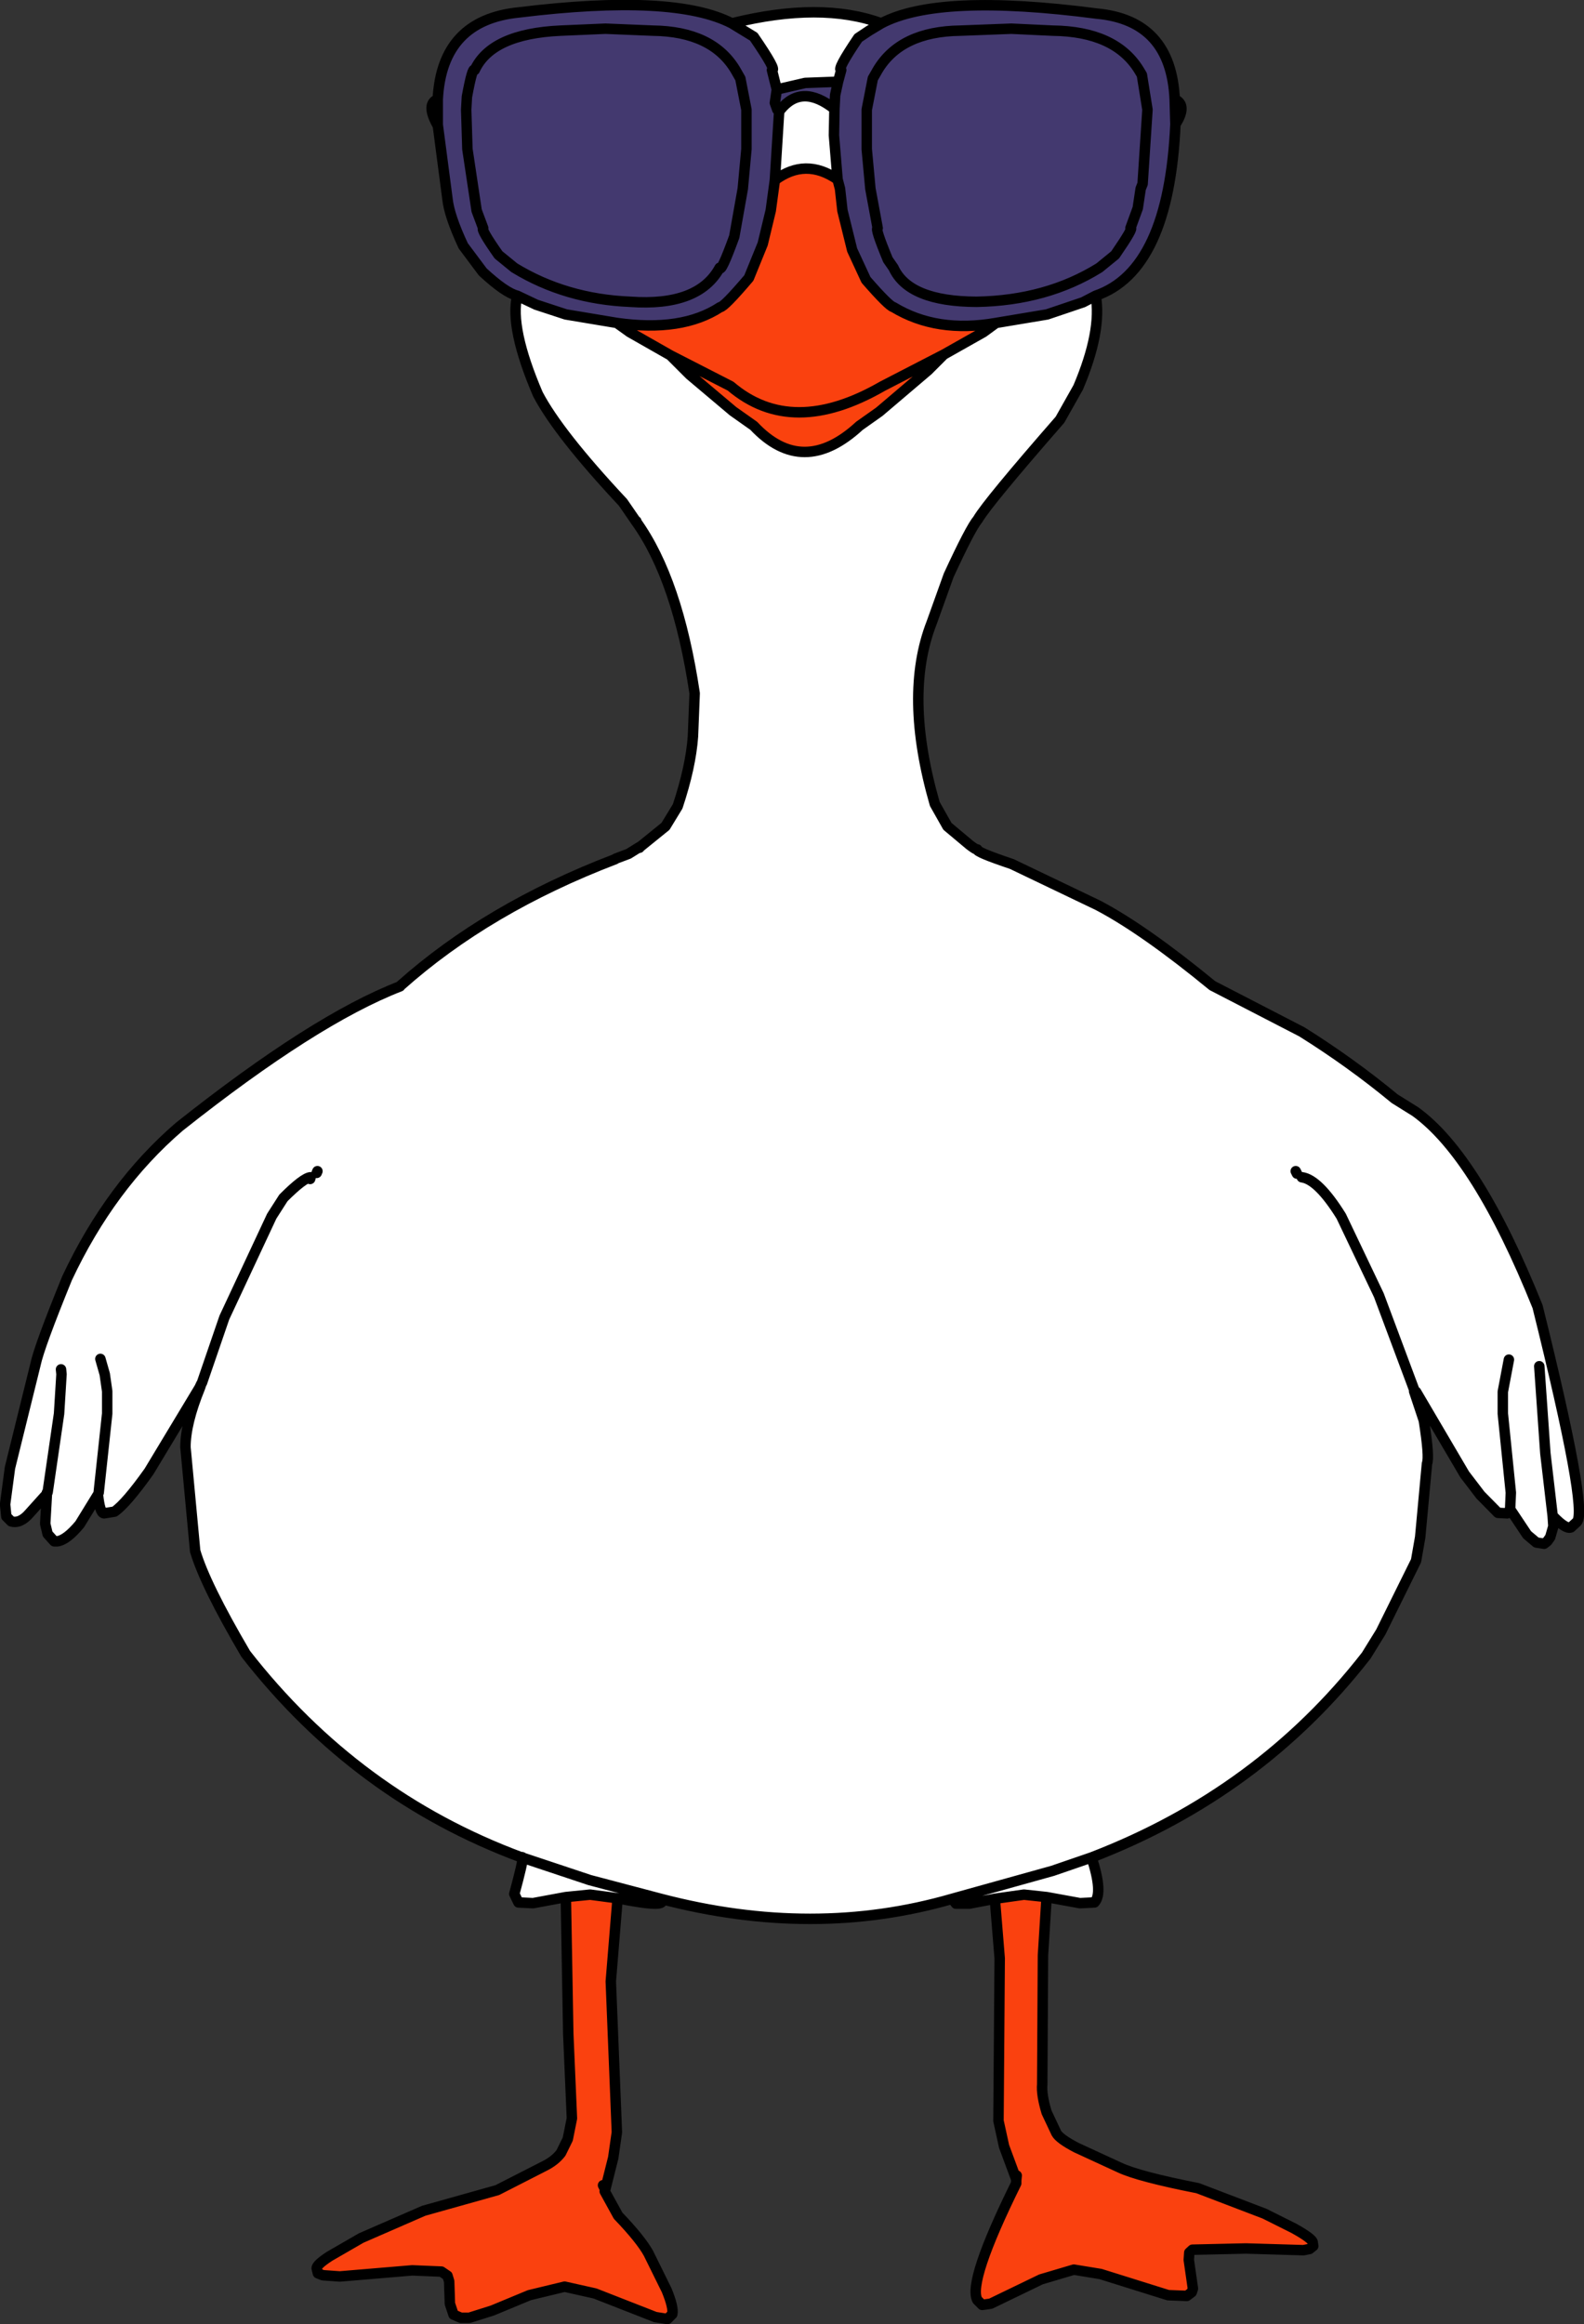 <?xml version="1.0" encoding="UTF-8" standalone="no"?>
<svg xmlns:xlink="http://www.w3.org/1999/xlink" height="477.85px" width="325.85px" xmlns="http://www.w3.org/2000/svg">
  <rect width="100%" height="100%" fill="#333333" stroke="none"/>
  <g transform="matrix(1.0, 0.0, 0.0, 1.0, 164.45, 289.3)">
    <path d="M69.85 -274.9 L70.45 -273.9 71.6 -266.75 70.6 -251.5 70.2 -250.5 69.6 -246.5 68.1 -242.4 Q68.9 -242.65 64.95 -236.9 L61.7 -234.25 Q50.85 -227.5 36.45 -227.25 22.5 -227.3 19.35 -234.25 L18.2 -235.9 Q15.5 -242.4 16.1 -242.4 L14.6 -250.5 13.85 -258.65 13.85 -266.75 15.1 -273.15 16.1 -274.9 Q20.85 -282.85 33.1 -283.0 L43.6 -283.4 52.1 -283.0 Q64.95 -282.85 69.85 -274.9 64.95 -282.85 52.1 -283.0 L43.6 -283.4 33.1 -283.0 Q20.85 -282.85 16.1 -274.9 L15.1 -273.15 13.85 -266.75 13.85 -258.65 14.6 -250.5 16.1 -242.4 Q15.5 -242.4 18.2 -235.9 L19.35 -234.25 Q22.5 -227.3 36.45 -227.25 50.85 -227.5 61.7 -234.25 L64.95 -236.9 Q68.9 -242.65 68.1 -242.4 L69.6 -246.5 70.2 -250.5 70.6 -251.5 71.6 -266.75 70.45 -273.9 69.85 -274.9 M16.85 -284.5 Q28.65 -290.75 61.2 -286.5 76.45 -285.1 77.2 -268.9 79.9 -267.7 77.35 -263.75 76.0 -233.65 60.95 -228.5 L58.35 -227.15 50.95 -224.65 40.45 -222.9 Q28.25 -220.75 19.35 -226.15 18.4 -226.35 13.7 -231.75 L10.85 -237.9 8.85 -246.0 8.35 -250.5 7.85 -252.4 7.1 -261.5 7.2 -266.9 7.35 -269.75 7.95 -272.5 7.35 -269.75 7.2 -266.9 Q0.5 -272.2 -3.9 -266.75 L-4.15 -266.65 -5.05 -252.25 -5.9 -246.0 -7.55 -239.15 -10.4 -232.15 Q-15.5 -226.15 -16.3 -226.15 -24.15 -221.0 -37.55 -222.9 L-48.05 -224.65 -54.15 -226.65 -58.05 -228.5 Q-60.5 -229.1 -65.15 -233.4 L-69.15 -238.75 Q-72.05 -244.95 -72.4 -248.4 L-74.4 -263.65 -74.55 -263.75 Q-76.85 -267.95 -74.4 -268.9 -73.55 -285.2 -57.65 -286.75 -25.8 -290.65 -13.9 -284.5 L-9.4 -281.75 Q-4.55 -274.7 -5.65 -274.9 L-4.65 -270.9 1.2 -272.25 7.95 -272.5 8.6 -274.9 Q7.6 -274.85 12.1 -281.5 L14.35 -283.0 16.85 -284.5 M77.2 -268.9 L77.35 -263.75 77.2 -268.9 M-4.15 -266.65 L-4.55 -266.75 -5.05 -268.15 -4.65 -270.9 -5.05 -268.15 -4.55 -266.75 -4.15 -266.65 M-13.15 -274.9 L-12.15 -273.15 -10.9 -266.75 -10.9 -258.65 -11.65 -250.5 -13.4 -240.65 Q-16.15 -233.1 -16.4 -234.25 -20.75 -226.25 -34.8 -227.25 -48.1 -227.8 -58.65 -234.25 L-61.9 -236.9 Q-65.6 -242.15 -65.05 -242.4 L-66.4 -246.0 -68.3 -258.65 -68.55 -266.75 -68.4 -269.4 Q-67.25 -275.65 -66.8 -274.9 -63.35 -282.35 -49.15 -283.0 L-39.9 -283.4 -30.15 -283.0 Q-17.9 -282.85 -13.15 -274.9 -17.9 -282.85 -30.15 -283.0 L-39.9 -283.4 -49.15 -283.0 Q-63.35 -282.35 -66.8 -274.9 -67.25 -275.65 -68.4 -269.4 L-68.55 -266.75 -68.3 -258.65 -66.4 -246.0 -65.05 -242.4 Q-65.6 -242.15 -61.9 -236.9 L-58.65 -234.25 Q-48.1 -227.8 -34.8 -227.25 -20.75 -226.25 -16.4 -234.25 -16.15 -233.1 -13.4 -240.65 L-11.65 -250.5 -10.9 -258.65 -10.9 -266.75 -12.15 -273.15 -13.15 -274.9 M-74.55 -263.75 L-74.4 -263.75 -74.4 -268.9 -74.4 -263.75 -74.4 -263.65 -74.4 -263.75 -74.55 -263.75" fill="#43396f" fill-rule="evenodd" stroke="none"/>
    <path d="M60.95 -228.5 Q62.25 -221.2 57.35 -209.65 L53.6 -203.0 Q38.75 -186.0 36.7 -182.5 35.2 -180.75 30.7 -171.0 L27.2 -161.25 Q21.4 -146.4 27.85 -124.0 L30.45 -119.4 35.05 -115.55 35.6 -115.15 Q36.35 -114.6 36.6 -114.65 36.25 -114.15 43.7 -111.65 L61.45 -103.15 Q70.95 -98.15 84.95 -86.65 L103.35 -77.15 Q113.5 -70.8 122.45 -63.4 L126.7 -60.75 Q139.4 -51.6 151.85 -20.65 162.25 21.2 159.95 23.6 L158.7 24.75 Q157.6 25.15 154.95 22.35 L155.1 24.5 154.45 26.75 153.85 27.6 153.2 28.1 151.6 27.85 149.7 26.25 146.2 21.0 146.2 21.05 145.6 21.85 143.7 21.75 140.1 18.1 136.85 13.85 126.85 -3.15 126.6 -3.2 126.45 -3.25 128.45 2.75 Q129.65 10.3 129.1 11.6 L127.7 26.75 126.85 31.6 119.6 46.25 116.6 51.1 Q94.6 79.35 60.1 92.6 62.5 99.95 60.7 101.85 L57.7 102.0 50.85 100.75 46.2 100.25 40.2 101.1 34.95 102.1 32.2 102.1 31.45 101.1 Q2.95 109.35 -28.55 101.1 -26.6 103.15 -37.4 101.0 L-43.05 100.25 -48.05 100.75 -54.8 102.0 -57.8 101.85 -58.65 100.1 Q-56.85 93.5 -56.95 92.65 -57.0 92.45 -57.15 92.6 -91.05 80.05 -113.9 50.75 -122.25 36.55 -124.3 29.6 L-126.3 8.25 Q-126.3 3.35 -123.3 -4.0 L-123.4 -4.0 -133.8 13.25 Q-138.5 19.85 -140.9 21.5 L-143.05 21.85 Q-143.9 21.8 -144.3 18.0 L-148.05 24.1 Q-150.75 27.35 -152.65 27.6 L-153.3 27.6 -154.65 26.1 -155.15 24.0 -154.8 17.85 -158.4 21.85 Q-160.3 24.05 -162.15 23.5 L-163.15 22.5 -163.4 20.0 -162.4 12.5 -157.15 -8.75 Q-156.4 -12.4 -150.65 -26.5 -141.75 -45.45 -127.55 -57.65 -99.75 -79.7 -82.15 -86.5 L-82.05 -86.65 Q-64.1 -102.65 -37.9 -112.65 L-37.8 -112.75 -35.15 -113.75 -32.9 -115.15 -32.8 -115.15 -27.55 -119.4 -25.05 -123.5 Q-22.35 -131.6 -21.9 -137.9 L-21.55 -146.75 Q-25.05 -170.15 -33.55 -182.0 L-33.65 -182.15 -36.3 -186.0 Q-49.55 -200.15 -53.8 -208.25 -59.65 -221.9 -58.05 -228.5 L-54.15 -226.65 -48.05 -224.65 -37.55 -222.9 -34.9 -221.0 -26.55 -216.25 -22.55 -212.25 -13.65 -204.75 -9.4 -201.75 Q0.7 -191.0 12.35 -201.75 L16.45 -204.65 26.45 -213.15 29.7 -216.4 37.85 -221.0 40.45 -222.9 50.95 -224.65 58.35 -227.15 60.95 -228.5 M-13.9 -284.5 Q4.45 -289.05 16.85 -284.5 L14.35 -283.0 12.1 -281.5 Q7.6 -274.85 8.6 -274.9 L7.95 -272.5 1.2 -272.25 -4.65 -270.9 -5.65 -274.9 Q-4.55 -274.7 -9.4 -281.75 L-13.9 -284.5 M7.2 -266.9 L7.1 -261.5 7.85 -252.4 Q1.25 -256.95 -5.05 -252.25 L-4.15 -266.65 -3.9 -266.75 Q0.5 -272.2 7.2 -266.9 M31.45 101.1 L52.1 95.35 60.1 92.6 52.1 95.35 31.45 101.1 M154.95 22.35 L153.45 9.5 152.2 -8.4 153.45 9.5 154.95 22.35 M146.2 21.05 L146.35 17.6 144.7 1.35 144.7 -3.15 145.95 -9.75 144.7 -3.15 144.7 1.35 146.35 17.6 146.2 21.05 M102.35 -48.0 L102.1 -48.5 102.35 -48.0 M126.6 -3.2 L119.2 -23.0 111.45 -39.25 Q106.75 -46.8 103.35 -47.25 106.75 -46.8 111.45 -39.25 L119.2 -23.0 126.6 -3.2 M-56.95 92.65 L-43.15 97.25 -28.55 101.1 -43.15 97.25 -56.95 92.65 M-99.3 -48.15 L-99.15 -48.5 -99.3 -48.15 M-100.65 -46.9 L-100.55 -47.25 Q-102.0 -47.15 -106.15 -43.0 L-108.55 -39.25 -118.3 -18.4 -122.9 -5.0 -118.3 -18.4 -108.55 -39.25 -106.15 -43.0 Q-102.0 -47.15 -100.55 -47.25 L-100.65 -46.9 M-154.65 17.5 L-154.8 17.6 -154.8 17.85 -154.65 17.5 -152.3 1.35 -151.8 -6.75 -151.9 -7.75 -151.8 -6.75 -152.3 1.35 -154.65 17.5 -154.8 17.85 -154.8 17.6 -154.65 17.5 M-123.4 -4.0 L-123.05 -4.75 -123.3 -4.0 -123.05 -4.75 -123.4 -4.0 M-144.15 17.6 L-142.4 1.35 -142.4 -3.25 -142.9 -6.75 -143.8 -9.9 -142.9 -6.75 -142.4 -3.25 -142.4 1.35 -144.15 17.6 M-32.8 -115.15 L-32.9 -115.0 -32.9 -115.15 -32.9 -115.0 -32.8 -115.15 M-33.55 -182.0 L-33.55 -182.15 -33.65 -182.15 -33.55 -182.15 -33.55 -182.0" fill="#ffffff" fill-rule="evenodd" stroke="none"/>
    <path d="M50.85 100.75 L50.1 112.75 49.95 139.25 Q49.75 141.35 50.85 145.0 L52.85 149.25 Q53.5 150.45 56.95 152.25 L65.85 156.35 Q69.75 158.2 81.95 160.6 L95.7 165.85 101.7 168.85 Q105.75 171.1 105.6 171.85 L105.7 172.5 104.95 173.1 103.7 173.35 91.85 173.0 80.85 173.25 80.2 173.85 80.1 175.35 80.95 181.25 80.7 182.0 79.7 182.75 75.85 182.6 61.95 178.25 56.45 177.35 49.7 179.35 39.35 184.35 37.6 184.6 36.6 183.6 Q34.6 179.85 44.6 159.6 L44.6 159.0 44.6 158.75 42.1 152.0 40.95 146.75 41.2 113.35 40.2 101.1 46.2 100.25 50.85 100.75 M-37.4 101.0 L-38.8 118.1 -37.55 149.1 -38.3 154.35 -39.95 160.9 -40.05 161.25 -37.3 166.25 Q-32.65 171.1 -31.05 174.0 L-27.3 181.6 Q-25.85 185.15 -26.15 186.5 L-27.15 187.5 -29.65 187.1 -42.05 182.25 -48.3 180.85 -55.55 182.6 -63.15 185.75 -67.9 187.25 -69.65 187.25 -71.15 186.6 -71.9 184.35 -72.05 179.75 -72.4 178.6 Q-73.0 178.2 -73.65 177.75 L-79.65 177.5 -94.55 178.75 -98.05 178.5 -99.05 178.1 -99.3 177.1 Q-99.35 176.35 -96.65 174.6 L-90.15 170.85 -77.3 165.25 -62.15 161.0 -52.55 156.1 Q-50.3 155.0 -49.05 153.35 L-47.65 150.5 -46.8 146.25 -47.55 128.85 -48.05 100.75 -43.05 100.25 -37.4 101.0 M7.85 -252.4 L8.35 -250.5 8.85 -246.0 10.85 -237.9 13.7 -231.75 Q18.4 -226.35 19.35 -226.15 28.25 -220.75 40.45 -222.9 L37.85 -221.0 29.7 -216.4 17.1 -209.9 Q-1.55 -199.15 -14.15 -209.9 L-26.55 -216.25 -34.9 -221.0 -37.55 -222.9 Q-24.15 -221.0 -16.3 -226.15 -15.5 -226.15 -10.4 -232.15 L-7.55 -239.15 -5.9 -246.0 -5.05 -252.25 Q1.25 -256.95 7.85 -252.4 M44.6 159.0 L44.7 158.0 44.6 159.0 M-39.95 160.9 L-40.4 160.0 -39.95 160.9" fill="#fa410f" fill-rule="evenodd" stroke="none"/>
    <path d="M29.7 -216.4 L26.45 -213.15 16.45 -204.65 12.35 -201.75 Q0.7 -191.0 -9.4 -201.75 L-13.65 -204.75 -22.55 -212.25 -26.55 -216.25 -14.15 -209.9 Q-1.55 -199.15 17.1 -209.9 L29.7 -216.4" fill="#fa420e" fill-rule="evenodd" stroke="none"/>
    <path d="M69.85 -274.9 Q64.95 -282.85 52.1 -283.0 L43.6 -283.4 33.1 -283.0 Q20.85 -282.85 16.1 -274.9 L15.1 -273.15 13.85 -266.75 13.85 -258.65 14.6 -250.5 16.1 -242.4 Q15.5 -242.4 18.2 -235.9 L19.35 -234.25 Q22.5 -227.3 36.45 -227.25 50.85 -227.5 61.7 -234.25 L64.95 -236.9 Q68.9 -242.65 68.1 -242.4 L69.6 -246.5 70.2 -250.5 70.6 -251.5 71.6 -266.75 70.45 -273.9 69.85 -274.9 M16.85 -284.5 Q28.65 -290.75 61.2 -286.5 76.45 -285.1 77.2 -268.9 79.9 -267.7 77.35 -263.75 76.0 -233.65 60.95 -228.5 62.25 -221.2 57.35 -209.65 L53.6 -203.0 Q38.75 -186.0 36.7 -182.5 35.2 -180.75 30.7 -171.0 L27.2 -161.25 Q21.4 -146.4 27.85 -124.0 L30.45 -119.4 35.05 -115.55 35.6 -115.15 Q36.35 -114.6 36.6 -114.65 36.25 -114.15 43.7 -111.65 L61.45 -103.15 Q70.95 -98.15 84.95 -86.65 L103.35 -77.15 Q113.5 -70.8 122.45 -63.4 L126.7 -60.75 Q139.4 -51.6 151.85 -20.65 162.25 21.2 159.95 23.6 L158.7 24.75 Q157.6 25.15 154.95 22.35 L155.1 24.5 154.45 26.75 153.85 27.6 153.2 28.1 151.6 27.85 149.7 26.25 146.2 21.0 146.2 21.05 145.6 21.85 143.7 21.75 140.1 18.1 136.85 13.85 126.85 -3.15 126.6 -3.2 126.45 -3.25 128.45 2.75 Q129.65 10.3 129.1 11.6 L127.7 26.75 126.85 31.6 119.6 46.25 116.6 51.1 Q94.6 79.35 60.1 92.6 62.5 99.95 60.7 101.85 L57.7 102.0 50.85 100.75 50.1 112.75 49.95 139.25 Q49.75 141.35 50.85 145.0 L52.85 149.25 Q53.5 150.45 56.95 152.25 L65.85 156.35 Q69.75 158.2 81.95 160.6 L95.7 165.85 101.7 168.85 Q105.75 171.1 105.6 171.85 L105.7 172.5 104.95 173.1 103.7 173.35 91.85 173.0 80.85 173.25 80.2 173.85 80.1 175.35 80.95 181.25 80.7 182.0 79.7 182.75 75.85 182.6 61.95 178.25 56.45 177.35 49.7 179.35 39.35 184.35 37.6 184.6 36.6 183.6 Q34.6 179.85 44.6 159.6 L44.6 159.0 44.6 158.75 42.1 152.0 40.95 146.75 41.2 113.35 40.2 101.1 34.95 102.1 32.2 102.1 31.45 101.1 Q2.95 109.35 -28.55 101.1 -26.6 103.15 -37.4 101.0 L-38.8 118.1 -37.55 149.1 -38.3 154.35 -39.95 160.9 -40.05 161.25 -37.3 166.25 Q-32.65 171.1 -31.05 174.0 L-27.3 181.6 Q-25.85 185.15 -26.15 186.5 L-27.15 187.5 -29.65 187.1 -42.05 182.25 -48.3 180.85 -55.55 182.6 -63.15 185.75 -67.9 187.25 -69.65 187.25 -71.15 186.6 -71.9 184.35 -72.05 179.75 -72.4 178.6 Q-73.0 178.2 -73.65 177.75 L-79.65 177.5 -94.55 178.75 -98.05 178.5 -99.05 178.1 -99.3 177.1 Q-99.35 176.35 -96.65 174.6 L-90.15 170.85 -77.3 165.25 -62.15 161.0 -52.55 156.1 Q-50.3 155.0 -49.05 153.35 L-47.65 150.5 -46.8 146.25 -47.55 128.85 -48.05 100.75 -54.8 102.0 -57.8 101.85 -58.65 100.1 Q-56.85 93.5 -56.95 92.65 -57.0 92.45 -57.15 92.6 -91.05 80.05 -113.9 50.75 -122.25 36.55 -124.3 29.6 L-126.3 8.25 Q-126.3 3.35 -123.3 -4.0 L-123.4 -4.0 -133.8 13.25 Q-138.5 19.85 -140.9 21.5 L-143.05 21.85 Q-143.9 21.8 -144.3 18.0 L-148.05 24.1 Q-150.75 27.35 -152.65 27.6 L-153.3 27.6 -154.65 26.1 -155.15 24.0 -154.8 17.85 -158.4 21.85 Q-160.3 24.05 -162.15 23.5 L-163.15 22.5 -163.4 20.0 -162.4 12.5 -157.15 -8.75 Q-156.4 -12.4 -150.65 -26.5 -141.75 -45.45 -127.55 -57.65 -99.75 -79.7 -82.15 -86.5 L-82.05 -86.65 Q-64.1 -102.65 -37.9 -112.65 L-37.8 -112.75 -35.15 -113.75 -32.9 -115.15 -32.8 -115.15 -27.55 -119.4 -25.05 -123.5 Q-22.35 -131.6 -21.9 -137.9 L-21.55 -146.75 Q-25.05 -170.15 -33.55 -182.0 L-33.65 -182.15 -36.3 -186.0 Q-49.55 -200.15 -53.8 -208.25 -59.65 -221.9 -58.05 -228.5 -60.5 -229.1 -65.15 -233.4 L-69.15 -238.75 Q-72.05 -244.95 -72.4 -248.4 L-74.4 -263.65 -74.55 -263.75 Q-76.85 -267.95 -74.4 -268.9 -73.55 -285.2 -57.65 -286.75 -25.8 -290.65 -13.9 -284.5 4.45 -289.05 16.85 -284.5 L14.35 -283.0 12.1 -281.5 Q7.6 -274.85 8.6 -274.9 L7.95 -272.5 7.35 -269.75 7.2 -266.9 7.1 -261.5 7.85 -252.4 8.35 -250.5 8.85 -246.0 10.85 -237.9 13.7 -231.75 Q18.4 -226.35 19.35 -226.15 28.25 -220.75 40.45 -222.9 L50.95 -224.65 58.35 -227.15 60.95 -228.5 M77.35 -263.75 L77.2 -268.9 M-13.9 -284.5 L-9.4 -281.75 Q-4.55 -274.7 -5.65 -274.9 L-4.65 -270.9 1.2 -272.25 7.95 -272.5 M-26.55 -216.25 L-22.55 -212.25 -13.65 -204.75 -9.4 -201.75 Q0.7 -191.0 12.35 -201.75 L16.45 -204.65 26.45 -213.15 29.7 -216.4 17.1 -209.9 Q-1.55 -199.15 -14.15 -209.9 L-26.55 -216.25 -34.9 -221.0 -37.55 -222.9 -48.05 -224.65 -54.15 -226.65 -58.05 -228.5 M29.7 -216.4 L37.85 -221.0 40.45 -222.9 M103.35 -47.25 Q106.75 -46.8 111.45 -39.25 L119.2 -23.0 126.6 -3.2 M102.1 -48.5 L102.35 -48.0 M145.95 -9.75 L144.7 -3.15 144.7 1.35 146.35 17.6 146.2 21.05 M152.2 -8.4 L153.45 9.5 154.95 22.35 M60.1 92.6 L52.1 95.35 31.45 101.1 M50.85 100.75 L46.2 100.25 40.2 101.1 M44.7 158.0 L44.6 159.0 M-13.15 -274.9 Q-17.9 -282.85 -30.15 -283.0 L-39.9 -283.4 -49.15 -283.0 Q-63.35 -282.35 -66.8 -274.9 -67.25 -275.65 -68.4 -269.4 L-68.55 -266.75 -68.3 -258.65 -66.4 -246.0 -65.05 -242.4 Q-65.6 -242.15 -61.9 -236.9 L-58.65 -234.25 Q-48.1 -227.8 -34.8 -227.25 -20.75 -226.25 -16.4 -234.25 -16.15 -233.1 -13.4 -240.65 L-11.65 -250.5 -10.9 -258.65 -10.9 -266.75 -12.15 -273.15 -13.15 -274.9 M-4.65 -270.9 L-5.05 -268.15 -4.55 -266.75 -4.15 -266.65 -3.9 -266.75 Q0.5 -272.2 7.2 -266.9 M-4.15 -266.65 L-5.05 -252.25 Q1.25 -256.95 7.85 -252.4 M-74.4 -268.9 L-74.4 -263.75 -74.4 -263.65 M-74.4 -263.75 L-74.55 -263.75 M-5.05 -252.25 L-5.9 -246.0 -7.55 -239.15 -10.4 -232.15 Q-15.5 -226.15 -16.3 -226.15 -24.15 -221.0 -37.55 -222.9 M-33.65 -182.15 L-33.55 -182.15 -33.55 -182.0 M-32.9 -115.15 L-32.9 -115.0 -32.8 -115.15 M-143.8 -9.9 L-142.9 -6.75 -142.4 -3.25 -142.4 1.35 -144.15 17.6 M-123.3 -4.0 L-123.05 -4.75 -123.4 -4.0 M-151.9 -7.75 L-151.8 -6.75 -152.3 1.35 -154.65 17.5 -154.8 17.85 -154.8 17.6 -154.65 17.5 M-122.9 -5.0 L-118.3 -18.4 -108.55 -39.25 -106.15 -43.0 Q-102.0 -47.15 -100.55 -47.25 L-100.65 -46.9 M-99.15 -48.5 L-99.3 -48.15 M-28.55 101.1 L-43.15 97.25 -56.95 92.65 M-48.05 100.75 L-43.05 100.25 -37.4 101.0 M-40.4 160.0 L-39.95 160.9" fill="none" stroke="#000000" stroke-linecap="round" stroke-linejoin="round" stroke-width="2.15"/>
  </g>
</svg>
